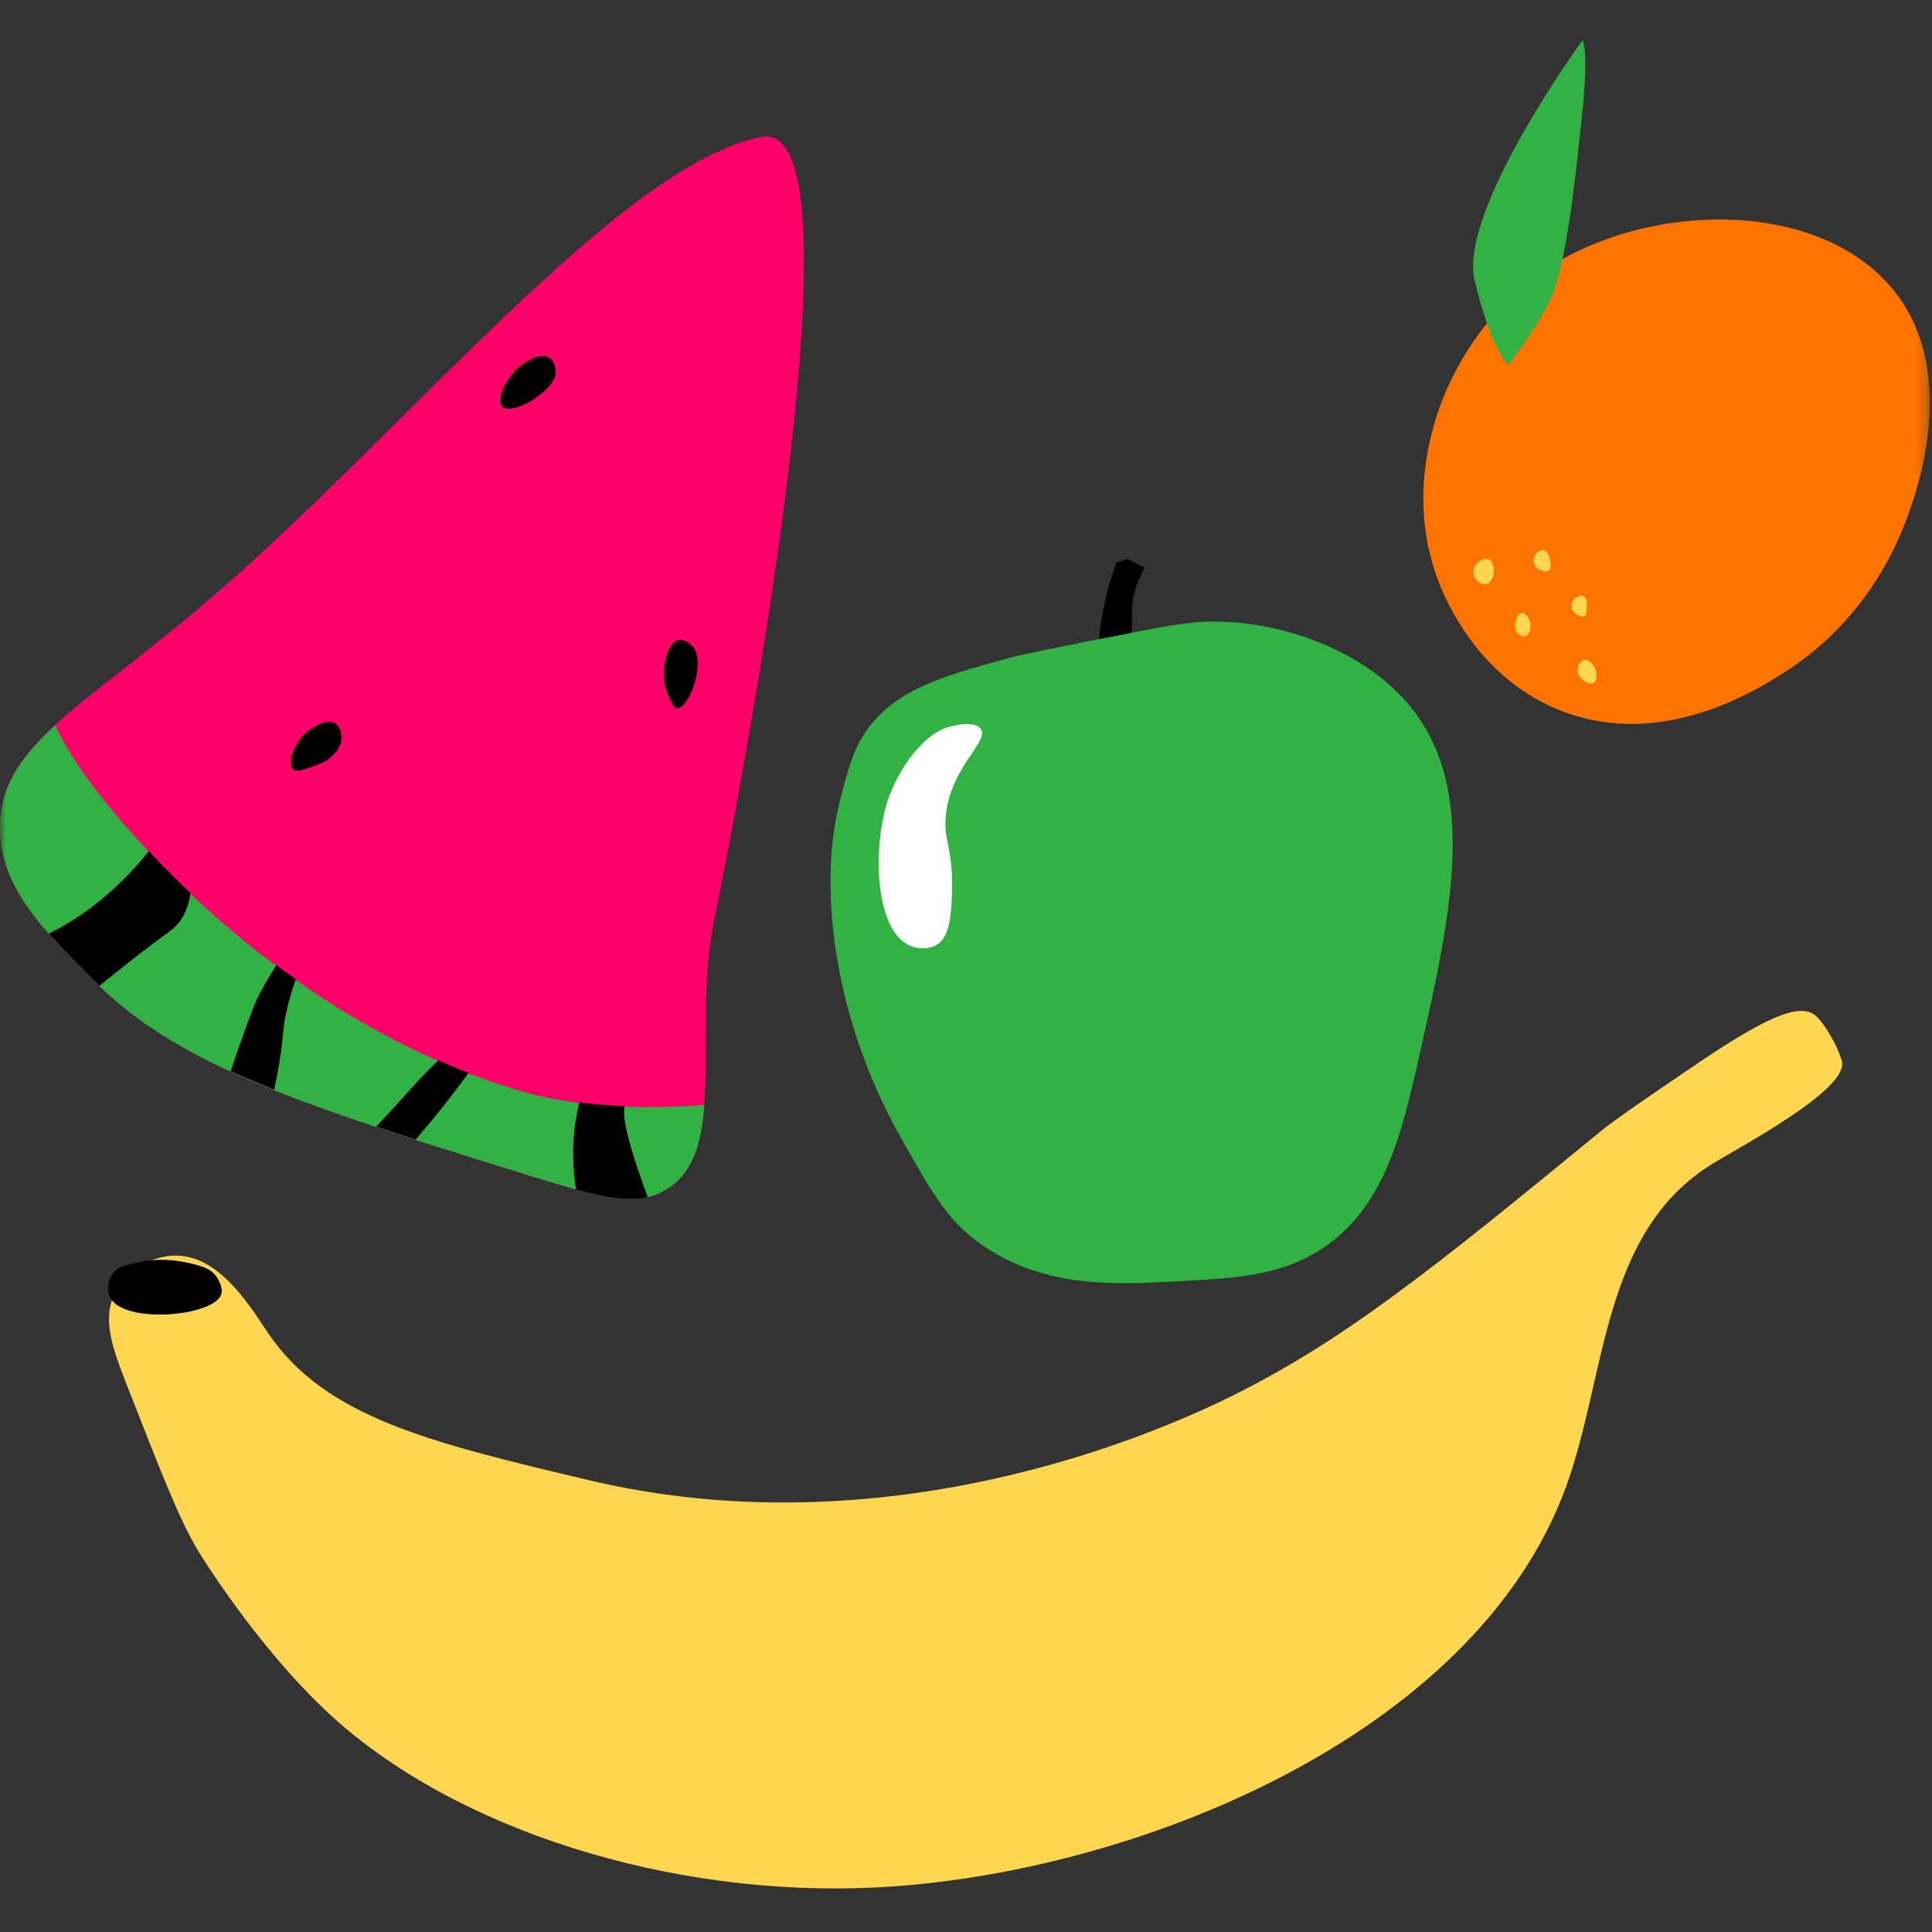 <svg width="171" height="171" viewBox="0 0 171 171" fill="none" xmlns="http://www.w3.org/2000/svg">
<rect x="0" y="0" width="171" height="171" fill="#333333" stroke="none"/>
<mask id="mask0_268_5313" style="mask-type:luminance" maskUnits="userSpaceOnUse" x="0" y="0" width="171" height="171">
<path d="M170.785 0H0V170.785H170.785V0Z" fill="white"/>
</mask>
<g mask="url(#mask0_268_5313)">
<path d="M10.178 114.428C9.031 116.723 9.914 119.194 11.12 122.312C14.326 130.52 15.944 134.638 17.533 137.256C17.533 137.256 22.622 145.669 29.211 151.758C40.272 161.937 59.275 167.967 77.573 167.055C100.341 165.908 130.582 153.641 138.613 131.578C142.201 121.723 141.73 109.075 151.556 103.015C154.085 101.456 163.646 96.425 163.029 93.925C162.97 93.748 162.705 92.837 162.116 91.836C161.969 91.572 161.205 90.248 160.587 89.807C158.852 88.512 154.556 91.16 148.761 95.131C144.819 97.808 142.878 99.161 141.819 100.014C126.875 112.252 118.638 118.988 107.96 124.077C101.959 126.931 78.455 137.285 52.039 130.99C38.036 127.666 28.829 125.46 23.769 118.047C22.387 116.046 19.621 111.193 15.65 111.134C13.473 111.075 11.179 112.487 10.178 114.428Z" fill="#FFD652"/>
<path d="M12.591 111.662C11.326 111.898 10.443 112.045 9.943 112.78C9.561 113.339 9.443 114.192 9.737 114.81C10.914 117.252 19.062 116.516 19.592 114.516C19.739 113.986 19.386 113.28 19.062 112.868C18.739 112.457 18.268 112.192 17.297 111.927C16.327 111.692 14.738 111.28 12.591 111.662Z" fill="black"/>
<path d="M58.864 105.34C56.304 106.811 53.539 106.105 47.42 104.222C26.446 97.721 15.827 94.309 8.266 86.749C3.707 82.189 0.03 78.483 0 73.305C-0.029 69.687 1.736 67.069 4.884 64.157C8.237 61.097 13.15 57.714 19.151 52.508C36.095 37.858 54.716 14.825 67.218 12.148C67.571 12.06 67.924 12.03 68.336 12.148C76.013 14.442 65.894 68.334 63.188 81.542C62.07 87.043 62.688 93.044 62.335 97.751C62.099 101.192 61.305 103.958 58.864 105.34Z" fill="#FF0068"/>
<path d="M58.864 105.34C58.363 105.634 57.863 105.811 57.334 105.958C55.716 106.34 53.804 106.046 50.98 105.281C49.921 104.987 48.744 104.634 47.42 104.222C43.537 103.016 40.007 101.927 36.801 100.898C35.595 100.515 34.447 100.133 33.3 99.751C29.947 98.633 26.946 97.574 24.24 96.485C22.887 95.927 21.592 95.397 20.386 94.838C15.65 92.661 11.944 90.308 8.796 87.278C8.619 87.101 8.443 86.954 8.266 86.778C6.825 85.336 5.501 83.983 4.325 82.659C1.765 79.747 0.03 76.894 0 73.334C-0.029 69.716 1.736 67.098 4.884 64.186C5.972 66.569 8.296 70.187 13.179 75.394C13.297 75.511 13.414 75.629 13.532 75.776C14.62 76.923 15.738 78.041 16.856 79.1C19.357 81.483 21.886 83.601 24.446 85.484C25.005 85.925 25.593 86.337 26.152 86.719C30.476 89.778 34.771 92.132 38.801 93.926C39.713 94.308 40.596 94.691 41.478 95.014C43.39 95.75 45.243 96.338 46.979 96.809C48.361 97.191 49.833 97.427 51.303 97.633C52.627 97.809 53.98 97.897 55.304 97.956C57.775 98.044 60.217 97.956 62.335 97.809C62.099 101.192 61.305 103.957 58.864 105.34Z" fill="#32B244"/>
<path d="M14.944 82.484C13.414 83.572 11.09 85.396 8.796 87.249C8.619 87.073 8.443 86.926 8.266 86.749C6.825 85.308 5.501 83.955 4.324 82.631C6.972 81.337 10.119 79.13 13.179 75.336C13.296 75.453 13.414 75.571 13.532 75.718C14.62 76.865 15.738 77.983 16.856 79.042C16.679 80.395 16.12 81.66 14.944 82.484Z" fill="black"/>
<path d="M24.269 96.457C22.916 95.898 21.621 95.368 20.415 94.809C21.003 93.044 21.709 91.073 22.357 89.338C22.798 88.19 23.563 86.808 24.475 85.425C25.034 85.867 25.622 86.278 26.181 86.661C25.622 88.308 25.181 89.926 25.063 91.338C24.916 93.162 24.592 94.927 24.269 96.457Z" fill="black"/>
<path d="M41.479 94.956C40.184 96.721 38.861 98.427 37.831 99.633C37.478 100.045 37.125 100.457 36.801 100.869C35.595 100.486 34.448 100.104 33.301 99.721C34.007 98.957 34.948 97.956 36.154 96.603C37.007 95.632 37.919 94.691 38.802 93.838C39.714 94.25 40.596 94.632 41.479 94.956Z" fill="black"/>
<path d="M57.334 105.959C55.716 106.341 53.804 106.047 50.98 105.282C50.51 102.193 50.774 99.605 51.274 97.575C52.598 97.751 53.951 97.84 55.275 97.898C55.275 98.016 55.275 98.134 55.246 98.222C55.128 99.634 56.216 102.929 57.334 105.959Z" fill="black"/>
<path d="M45.891 32.532C44.714 33.562 43.92 35.386 44.45 35.974C45.038 36.621 47.185 35.621 48.333 34.474C49.127 33.709 49.186 33.15 49.186 32.915C49.186 32.856 49.186 32.032 48.656 31.679C47.891 31.15 46.538 31.974 45.891 32.532Z" fill="black"/>
<path d="M58.746 59.39C58.687 60.508 59.04 61.302 59.217 61.714C59.511 62.332 59.658 62.626 59.893 62.685C60.599 62.803 61.658 60.773 61.746 58.949C61.805 57.861 61.452 57.39 61.305 57.213C61.246 57.154 60.687 56.537 60.07 56.654C59.158 56.801 58.805 58.566 58.746 59.39Z" fill="black"/>
<path d="M26.917 65.009C25.917 66.009 25.447 67.657 25.947 68.098C26.241 68.363 26.888 68.127 27.859 67.774C28.477 67.539 28.977 67.362 29.447 66.862C29.741 66.568 30.241 66.039 30.241 65.274C30.241 65.215 30.212 64.391 29.683 64.038C28.888 63.568 27.594 64.362 26.917 65.009Z" fill="black"/>
<path d="M124.14 61.744C119.404 56.655 111.226 54.478 105.401 55.125C104.225 55.243 102.224 55.596 100.136 56.008C99.194 56.184 98.224 56.39 97.282 56.567C96.459 56.714 95.664 56.89 94.958 57.037C91.693 57.684 90.046 58.008 88.751 58.39C83.456 59.861 79.25 61.038 76.72 64.627C75.514 66.333 75.073 68.069 74.425 70.54C73.602 73.687 73.543 76.217 73.513 77.423C73.425 81.777 74.161 90.808 79.779 100.78C82.574 105.722 83.956 108.193 87.104 110.311C92.634 114.076 98.988 113.694 104.372 113.4C109.696 113.106 113.344 112.87 116.933 110.576C122.492 106.928 124.022 100.603 125.669 93.249C128.494 80.629 131.082 69.186 124.14 61.744Z" fill="#32B244"/>
<path d="M101.311 50.241C101.311 50.241 100.164 52.212 100.194 54.007C100.194 54.418 100.194 55.154 100.135 56.007C99.193 56.183 98.223 56.389 97.281 56.566C97.546 53.095 98.811 49.8 98.811 49.8L99.782 49.476L101.311 50.241Z" fill="black"/>
<path d="M81.838 65.627C79.485 67.804 78.514 71.01 78.514 71.01C77.132 75.687 77.603 82.483 80.574 83.718C81.25 84.012 82.221 84.042 82.897 83.63C83.78 83.1 84.162 81.924 84.251 79.335C84.427 74.952 83.456 74.511 83.721 72.099C84.192 67.774 87.663 65.568 86.781 64.48C86.222 63.774 84.427 64.156 83.486 64.509C82.721 64.862 82.192 65.303 81.838 65.627Z" fill="white"/>
<path d="M168.147 26.416C173.353 33.829 169.471 44.095 168.588 46.36C167.794 48.449 164.999 55.009 157.939 59.51C155.468 61.069 147.114 66.393 138.2 62.922C131.552 60.333 128.523 54.391 127.552 52.038C124.757 45.36 126.404 39.359 127.052 37.153C127.405 35.947 129.758 28.416 137.054 23.68C146.467 17.62 161.969 17.62 168.147 26.416Z" fill="#FF7300"/>
<path d="M133.494 32.298C133.494 32.298 131.993 31.004 130.522 24.826C129.051 18.649 140.054 3.587 140.054 3.587C140.054 3.587 140.671 3.999 140.024 10.177C139.377 16.354 138.583 23.885 137.112 26.738C135.641 29.592 133.494 32.298 133.494 32.298Z" fill="#32B244"/>
<path d="M135.465 55.272C135.494 55.654 135.347 56.213 134.994 56.301C134.73 56.36 134.436 56.184 134.289 55.978C133.848 55.419 134.259 54.301 134.7 54.242C134.994 54.213 135.406 54.742 135.465 55.272Z" fill="#FFD652"/>
<path d="M141.113 59.039C141.377 59.539 141.377 60.274 141.053 60.451C140.642 60.686 139.612 60.068 139.612 59.333C139.612 58.95 139.848 58.48 140.259 58.421C140.73 58.362 141.083 58.98 141.113 59.039Z" fill="#FFD652"/>
<path d="M132.2 50.741C132.2 50.83 132.053 51.536 131.612 51.683C131.14 51.83 130.435 51.3 130.405 50.712C130.346 49.977 131.258 49.329 131.729 49.476C131.964 49.565 132.111 49.888 132.14 50.035C132.17 50.124 132.259 50.388 132.2 50.741Z" fill="#FFD652"/>
<path d="M137.23 49.742C137.259 50.007 137.289 50.331 137.112 50.478C136.818 50.713 136.024 50.478 135.788 49.919C135.671 49.625 135.729 49.213 135.994 48.948C136.024 48.919 136.318 48.624 136.642 48.713C137.112 48.86 137.2 49.536 137.23 49.742Z" fill="#FFD652"/>
<path d="M140.437 53.889C140.407 54.154 140.407 54.448 140.23 54.537C139.907 54.713 139.024 54.184 139.083 53.566C139.113 53.036 139.76 52.595 140.112 52.742C140.524 52.919 140.465 53.801 140.437 53.889Z" fill="#FFD652"/>
</g>
</svg>
